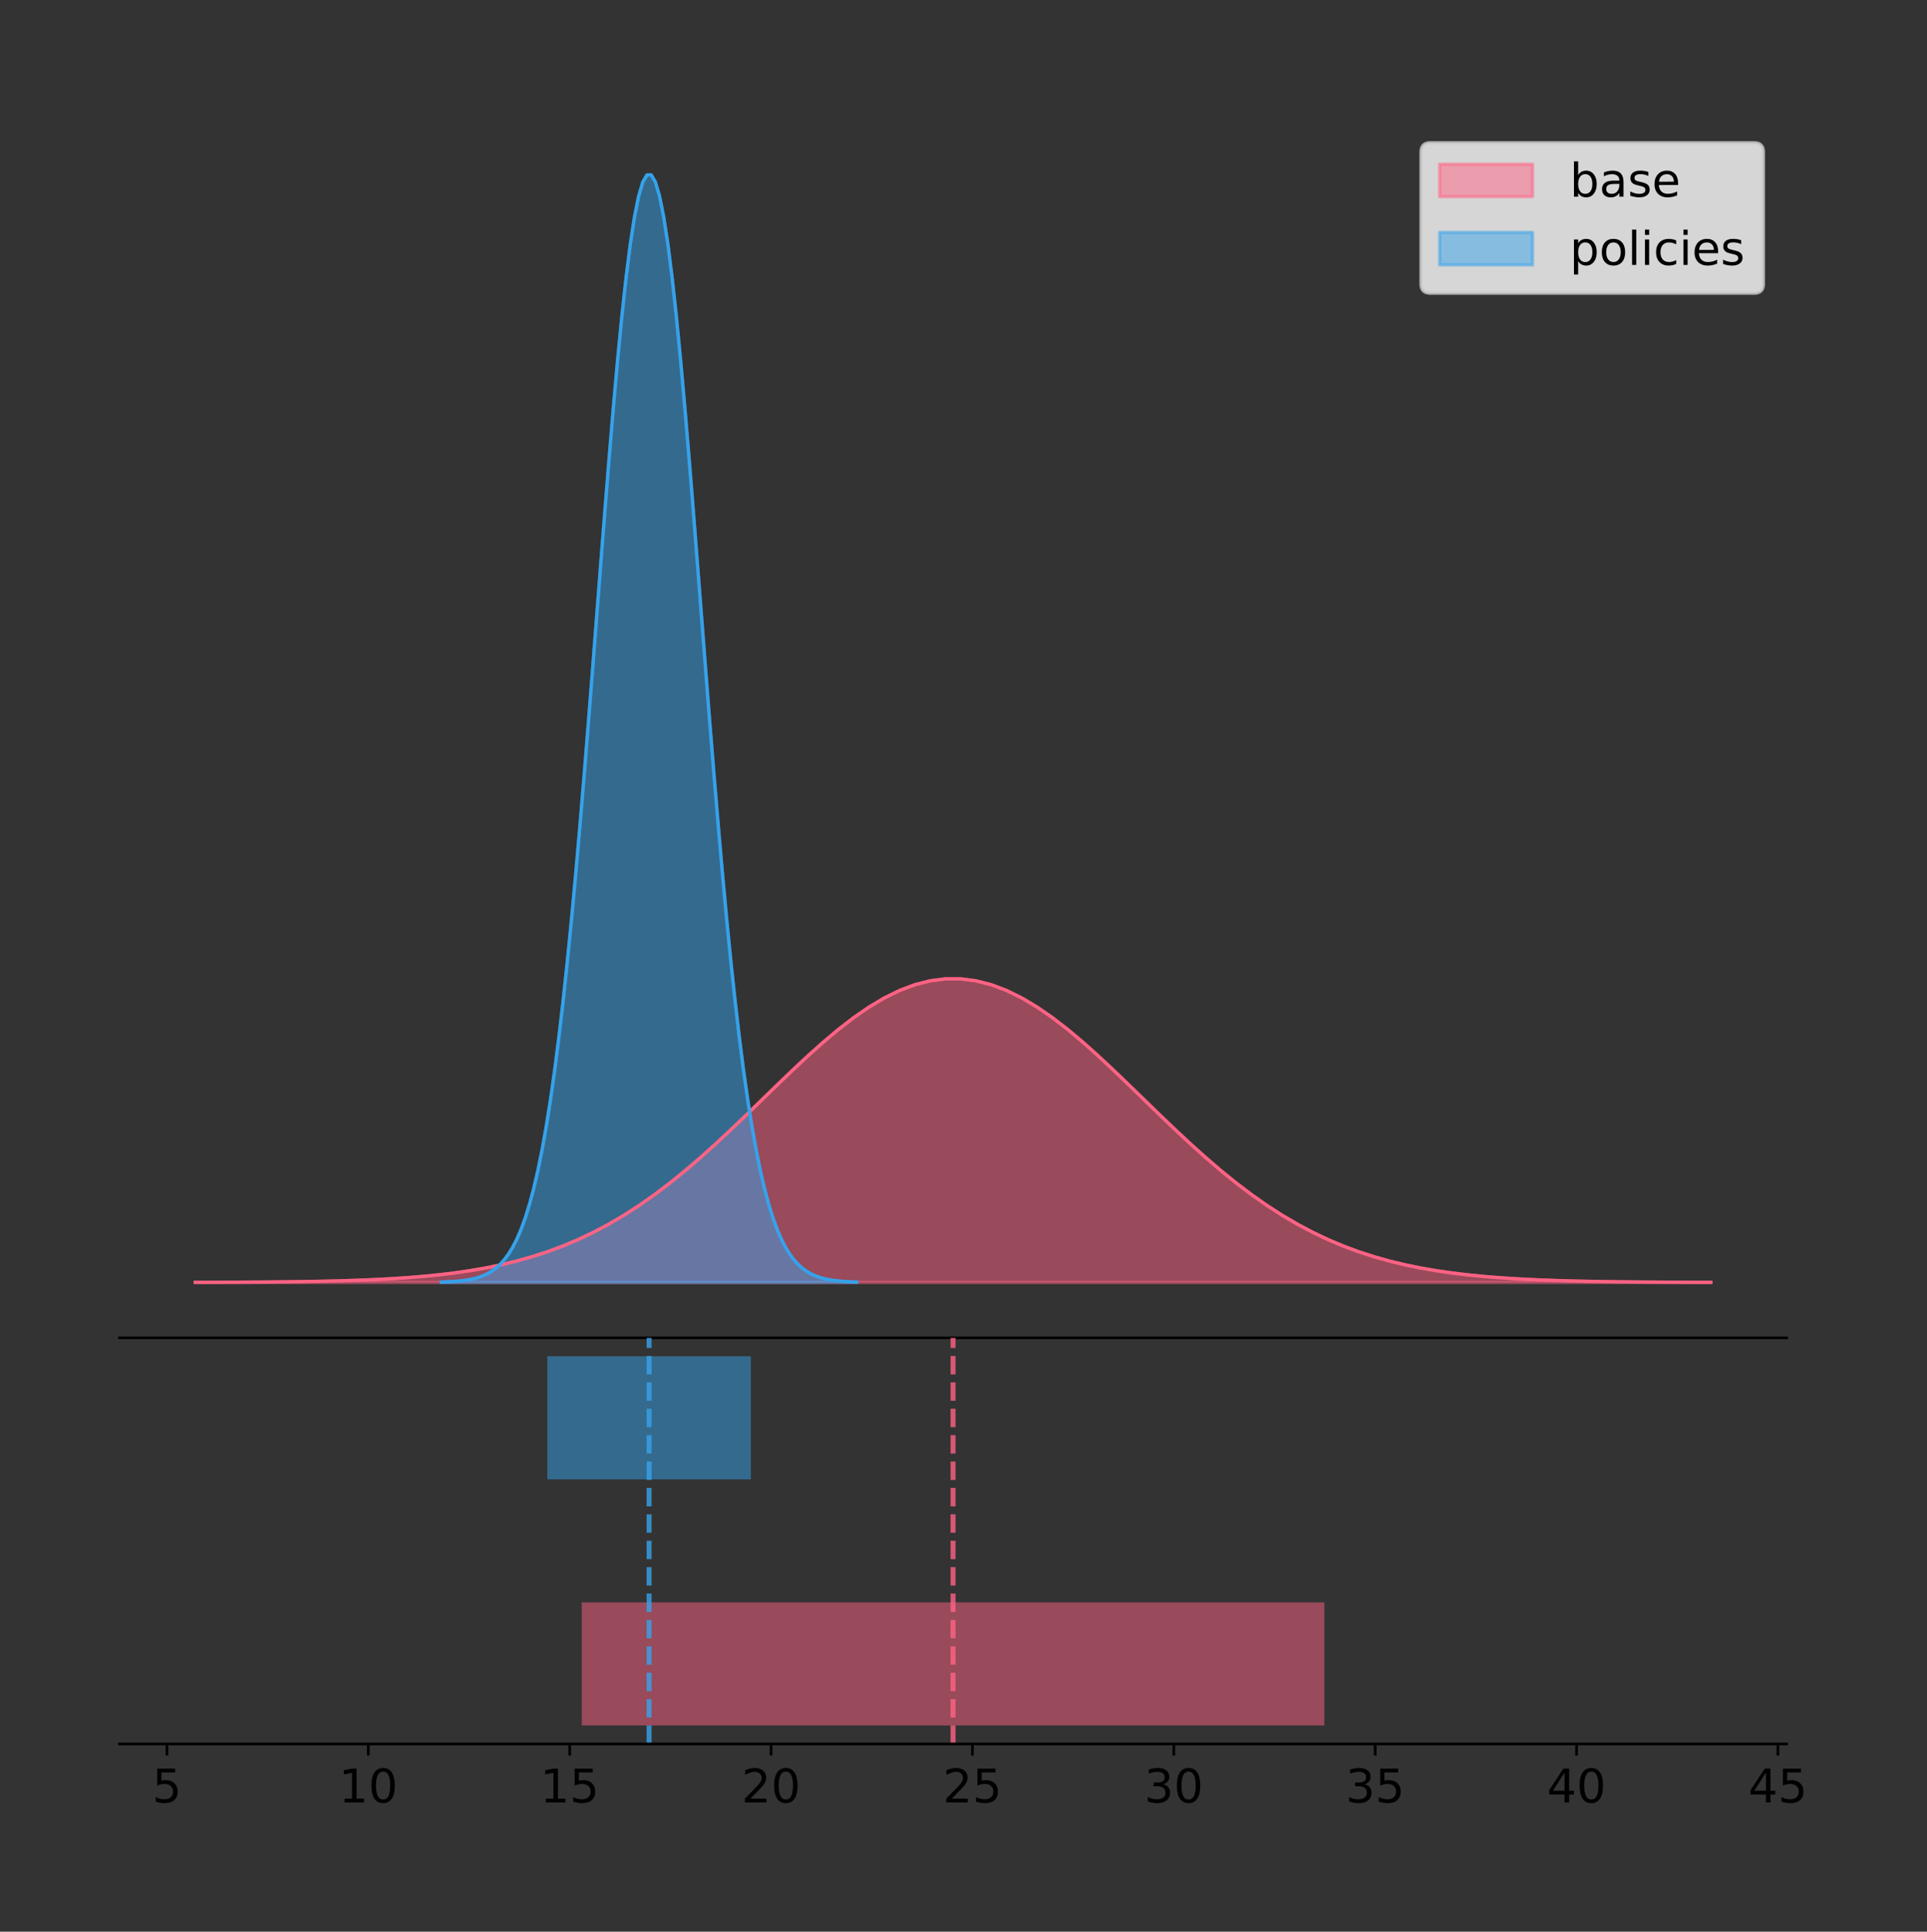 <?xml version="1.0" encoding="utf-8" standalone="no"?>
<!DOCTYPE svg PUBLIC "-//W3C//DTD SVG 1.1//EN"
  "http://www.w3.org/Graphics/SVG/1.1/DTD/svg11.dtd">
<!-- Created with matplotlib (https://matplotlib.org/) -->
<svg height="581.789pt" version="1.1" viewBox="0 0 580.491 581.789" width="580.491pt" xmlns="http://www.w3.org/2000/svg" xmlns:xlink="http://www.w3.org/1999/xlink">
 <rect x="0" y="0" width="580.491" height="581.789" fill="#333333" stroke="none"/>
 <defs>
  <style type="text/css">
*{stroke-linecap:butt;stroke-linejoin:round;}
  </style>
 </defs>
 <g id="figure_1">
  <g id="patch_1">
   <path d="M 0 581.789 
L 580.491 581.789 
L 580.491 0 
L 0 0 
z
" style="fill:none;"/>
  </g>
  <g id="axes_1">
   <g id="patch_2">
    <path d="M 36 402.93 
L 538.2 402.93 
L 538.2 36 
L 36 36 
z
" style="fill:none;"/>
   </g>
   <g id="PolyCollection_1">
    <defs>
     <path d="M 58.827 -195.538 
L 58.827 -195.569 
L 63.439 -195.58 
L 68.05 -195.596 
L 72.662 -195.617 
L 77.274 -195.644 
L 81.885 -195.68 
L 86.497 -195.728 
L 91.108 -195.789 
L 95.72 -195.869 
L 100.331 -195.97 
L 104.943 -196.099 
L 109.555 -196.262 
L 114.166 -196.466 
L 118.778 -196.719 
L 123.389 -197.032 
L 128.001 -197.416 
L 132.612 -197.883 
L 137.224 -198.447 
L 141.836 -199.123 
L 146.447 -199.928 
L 151.059 -200.877 
L 155.67 -201.991 
L 160.282 -203.285 
L 164.893 -204.779 
L 169.505 -206.489 
L 174.117 -208.431 
L 178.728 -210.618 
L 183.34 -213.062 
L 187.951 -215.769 
L 192.563 -218.743 
L 197.174 -221.98 
L 201.786 -225.473 
L 206.398 -229.207 
L 211.009 -233.159 
L 215.621 -237.303 
L 220.232 -241.601 
L 224.844 -246.01 
L 229.455 -250.482 
L 234.067 -254.96 
L 238.679 -259.386 
L 243.29 -263.694 
L 247.902 -267.82 
L 252.513 -271.696 
L 257.125 -275.258 
L 261.736 -278.443 
L 266.348 -281.195 
L 270.96 -283.462 
L 275.571 -285.201 
L 280.183 -286.38 
L 284.794 -286.975 
L 289.406 -286.975 
L 294.017 -286.38 
L 298.629 -285.201 
L 303.24 -283.462 
L 307.852 -281.195 
L 312.464 -278.443 
L 317.075 -275.258 
L 321.687 -271.696 
L 326.298 -267.82 
L 330.91 -263.694 
L 335.521 -259.386 
L 340.133 -254.96 
L 344.745 -250.482 
L 349.356 -246.01 
L 353.968 -241.601 
L 358.579 -237.303 
L 363.191 -233.159 
L 367.802 -229.207 
L 372.414 -225.473 
L 377.026 -221.98 
L 381.637 -218.743 
L 386.249 -215.769 
L 390.86 -213.062 
L 395.472 -210.618 
L 400.083 -208.431 
L 404.695 -206.489 
L 409.307 -204.779 
L 413.918 -203.285 
L 418.53 -201.991 
L 423.141 -200.877 
L 427.753 -199.928 
L 432.364 -199.123 
L 436.976 -198.447 
L 441.588 -197.883 
L 446.199 -197.416 
L 450.811 -197.032 
L 455.422 -196.719 
L 460.034 -196.466 
L 464.645 -196.262 
L 469.257 -196.099 
L 473.869 -195.97 
L 478.48 -195.869 
L 483.092 -195.789 
L 487.703 -195.728 
L 492.315 -195.68 
L 496.926 -195.644 
L 501.538 -195.617 
L 506.15 -195.596 
L 510.761 -195.58 
L 515.373 -195.569 
L 515.373 -195.538 
L 515.373 -195.538 
L 510.761 -195.538 
L 506.15 -195.538 
L 501.538 -195.538 
L 496.926 -195.538 
L 492.315 -195.538 
L 487.703 -195.538 
L 483.092 -195.538 
L 478.48 -195.538 
L 473.869 -195.538 
L 469.257 -195.538 
L 464.645 -195.538 
L 460.034 -195.538 
L 455.422 -195.538 
L 450.811 -195.538 
L 446.199 -195.538 
L 441.588 -195.538 
L 436.976 -195.538 
L 432.364 -195.538 
L 427.753 -195.538 
L 423.141 -195.538 
L 418.53 -195.538 
L 413.918 -195.538 
L 409.307 -195.538 
L 404.695 -195.538 
L 400.083 -195.538 
L 395.472 -195.538 
L 390.86 -195.538 
L 386.249 -195.538 
L 381.637 -195.538 
L 377.026 -195.538 
L 372.414 -195.538 
L 367.802 -195.538 
L 363.191 -195.538 
L 358.579 -195.538 
L 353.968 -195.538 
L 349.356 -195.538 
L 344.745 -195.538 
L 340.133 -195.538 
L 335.521 -195.538 
L 330.91 -195.538 
L 326.298 -195.538 
L 321.687 -195.538 
L 317.075 -195.538 
L 312.464 -195.538 
L 307.852 -195.538 
L 303.24 -195.538 
L 298.629 -195.538 
L 294.017 -195.538 
L 289.406 -195.538 
L 284.794 -195.538 
L 280.183 -195.538 
L 275.571 -195.538 
L 270.96 -195.538 
L 266.348 -195.538 
L 261.736 -195.538 
L 257.125 -195.538 
L 252.513 -195.538 
L 247.902 -195.538 
L 243.29 -195.538 
L 238.679 -195.538 
L 234.067 -195.538 
L 229.455 -195.538 
L 224.844 -195.538 
L 220.232 -195.538 
L 215.621 -195.538 
L 211.009 -195.538 
L 206.398 -195.538 
L 201.786 -195.538 
L 197.174 -195.538 
L 192.563 -195.538 
L 187.951 -195.538 
L 183.34 -195.538 
L 178.728 -195.538 
L 174.117 -195.538 
L 169.505 -195.538 
L 164.893 -195.538 
L 160.282 -195.538 
L 155.67 -195.538 
L 151.059 -195.538 
L 146.447 -195.538 
L 141.836 -195.538 
L 137.224 -195.538 
L 132.612 -195.538 
L 128.001 -195.538 
L 123.389 -195.538 
L 118.778 -195.538 
L 114.166 -195.538 
L 109.555 -195.538 
L 104.943 -195.538 
L 100.331 -195.538 
L 95.72 -195.538 
L 91.108 -195.538 
L 86.497 -195.538 
L 81.885 -195.538 
L 77.274 -195.538 
L 72.662 -195.538 
L 68.05 -195.538 
L 63.439 -195.538 
L 58.827 -195.538 
z
" id="m098bceed4b" style="stroke:#ff6384;stroke-opacity:0.5;"/>
    </defs>
    <g clip-path="url(#pc76c40f13c)">
     <use style="fill:#ff6384;fill-opacity:0.5;stroke:#ff6384;stroke-opacity:0.5;" x="0" xlink:href="#m098bceed4b" y="581.789"/>
    </g>
   </g>
   <g id="PolyCollection_2">
    <defs>
     <path d="M 132.962 -195.538 
L 132.962 -195.65 
L 134.226 -195.692 
L 135.491 -195.749 
L 136.755 -195.825 
L 138.019 -195.925 
L 139.283 -196.058 
L 140.547 -196.23 
L 141.811 -196.455 
L 143.075 -196.744 
L 144.339 -197.115 
L 145.603 -197.585 
L 146.867 -198.179 
L 148.132 -198.923 
L 149.396 -199.848 
L 150.66 -200.99 
L 151.924 -202.39 
L 153.188 -204.093 
L 154.452 -206.151 
L 155.716 -208.617 
L 156.98 -211.552 
L 158.244 -215.017 
L 159.508 -219.078 
L 160.772 -223.801 
L 162.037 -229.25 
L 163.301 -235.488 
L 164.565 -242.572 
L 165.829 -250.552 
L 167.093 -259.468 
L 168.357 -269.344 
L 169.621 -280.192 
L 170.885 -292.002 
L 172.149 -304.744 
L 173.413 -318.365 
L 174.677 -332.786 
L 175.942 -347.901 
L 177.206 -363.58 
L 178.47 -379.667 
L 179.734 -395.98 
L 180.998 -412.318 
L 182.262 -428.462 
L 183.526 -444.18 
L 184.79 -459.23 
L 186.054 -473.372 
L 187.318 -486.366 
L 188.583 -497.987 
L 189.847 -508.025 
L 191.111 -516.294 
L 192.375 -522.64 
L 193.639 -526.94 
L 194.903 -529.111 
L 196.167 -529.111 
L 197.431 -526.94 
L 198.695 -522.64 
L 199.959 -516.294 
L 201.223 -508.025 
L 202.488 -497.987 
L 203.752 -486.366 
L 205.016 -473.372 
L 206.28 -459.23 
L 207.544 -444.18 
L 208.808 -428.462 
L 210.072 -412.318 
L 211.336 -395.98 
L 212.6 -379.667 
L 213.864 -363.58 
L 215.128 -347.901 
L 216.393 -332.786 
L 217.657 -318.365 
L 218.921 -304.744 
L 220.185 -292.002 
L 221.449 -280.192 
L 222.713 -269.344 
L 223.977 -259.468 
L 225.241 -250.552 
L 226.505 -242.572 
L 227.769 -235.488 
L 229.033 -229.25 
L 230.298 -223.801 
L 231.562 -219.078 
L 232.826 -215.017 
L 234.09 -211.552 
L 235.354 -208.617 
L 236.618 -206.151 
L 237.882 -204.093 
L 239.146 -202.39 
L 240.41 -200.99 
L 241.674 -199.848 
L 242.939 -198.923 
L 244.203 -198.179 
L 245.467 -197.585 
L 246.731 -197.115 
L 247.995 -196.744 
L 249.259 -196.455 
L 250.523 -196.23 
L 251.787 -196.058 
L 253.051 -195.925 
L 254.315 -195.825 
L 255.579 -195.749 
L 256.844 -195.692 
L 258.108 -195.65 
L 258.108 -195.538 
L 258.108 -195.538 
L 256.844 -195.538 
L 255.579 -195.538 
L 254.315 -195.538 
L 253.051 -195.538 
L 251.787 -195.538 
L 250.523 -195.538 
L 249.259 -195.538 
L 247.995 -195.538 
L 246.731 -195.538 
L 245.467 -195.538 
L 244.203 -195.538 
L 242.939 -195.538 
L 241.674 -195.538 
L 240.41 -195.538 
L 239.146 -195.538 
L 237.882 -195.538 
L 236.618 -195.538 
L 235.354 -195.538 
L 234.09 -195.538 
L 232.826 -195.538 
L 231.562 -195.538 
L 230.298 -195.538 
L 229.033 -195.538 
L 227.769 -195.538 
L 226.505 -195.538 
L 225.241 -195.538 
L 223.977 -195.538 
L 222.713 -195.538 
L 221.449 -195.538 
L 220.185 -195.538 
L 218.921 -195.538 
L 217.657 -195.538 
L 216.393 -195.538 
L 215.128 -195.538 
L 213.864 -195.538 
L 212.6 -195.538 
L 211.336 -195.538 
L 210.072 -195.538 
L 208.808 -195.538 
L 207.544 -195.538 
L 206.28 -195.538 
L 205.016 -195.538 
L 203.752 -195.538 
L 202.488 -195.538 
L 201.223 -195.538 
L 199.959 -195.538 
L 198.695 -195.538 
L 197.431 -195.538 
L 196.167 -195.538 
L 194.903 -195.538 
L 193.639 -195.538 
L 192.375 -195.538 
L 191.111 -195.538 
L 189.847 -195.538 
L 188.583 -195.538 
L 187.318 -195.538 
L 186.054 -195.538 
L 184.79 -195.538 
L 183.526 -195.538 
L 182.262 -195.538 
L 180.998 -195.538 
L 179.734 -195.538 
L 178.47 -195.538 
L 177.206 -195.538 
L 175.942 -195.538 
L 174.677 -195.538 
L 173.413 -195.538 
L 172.149 -195.538 
L 170.885 -195.538 
L 169.621 -195.538 
L 168.357 -195.538 
L 167.093 -195.538 
L 165.829 -195.538 
L 164.565 -195.538 
L 163.301 -195.538 
L 162.037 -195.538 
L 160.772 -195.538 
L 159.508 -195.538 
L 158.244 -195.538 
L 156.98 -195.538 
L 155.716 -195.538 
L 154.452 -195.538 
L 153.188 -195.538 
L 151.924 -195.538 
L 150.66 -195.538 
L 149.396 -195.538 
L 148.132 -195.538 
L 146.867 -195.538 
L 145.603 -195.538 
L 144.339 -195.538 
L 143.075 -195.538 
L 141.811 -195.538 
L 140.547 -195.538 
L 139.283 -195.538 
L 138.019 -195.538 
L 136.755 -195.538 
L 135.491 -195.538 
L 134.226 -195.538 
L 132.962 -195.538 
z
" id="mbbeda4ee83" style="stroke:#36a2eb;stroke-opacity:0.5;"/>
    </defs>
    <g clip-path="url(#pc76c40f13c)">
     <use style="fill:#36a2eb;fill-opacity:0.5;stroke:#36a2eb;stroke-opacity:0.5;" x="0" xlink:href="#mbbeda4ee83" y="581.789"/>
    </g>
   </g>
   <g id="line2d_1">
    <path clip-path="url(#pc76c40f13c)" d="M 58.827 386.221 
L 63.439 386.209 
L 68.05 386.194 
L 72.662 386.173 
L 77.274 386.145 
L 81.885 386.109 
L 86.497 386.062 
L 91.108 386 
L 95.72 385.921 
L 100.331 385.819 
L 104.943 385.69 
L 109.555 385.527 
L 114.166 385.324 
L 118.778 385.07 
L 123.389 384.757 
L 128.001 384.373 
L 132.612 383.906 
L 137.224 383.342 
L 141.836 382.666 
L 146.447 381.862 
L 151.059 380.912 
L 155.67 379.799 
L 160.282 378.504 
L 164.893 377.01 
L 169.505 375.301 
L 174.117 373.359 
L 178.728 371.171 
L 183.34 368.727 
L 187.951 366.02 
L 192.563 363.047 
L 197.174 359.809 
L 201.786 356.316 
L 206.398 352.583 
L 211.009 348.63 
L 215.621 344.487 
L 220.232 340.189 
L 224.844 335.779 
L 229.455 331.308 
L 234.067 326.829 
L 238.679 322.404 
L 243.29 318.095 
L 247.902 313.97 
L 252.513 310.093 
L 257.125 306.531 
L 261.736 303.346 
L 266.348 300.595 
L 270.96 298.328 
L 275.571 296.588 
L 280.183 295.41 
L 284.794 294.815 
L 289.406 294.815 
L 294.017 295.41 
L 298.629 296.588 
L 303.24 298.328 
L 307.852 300.595 
L 312.464 303.346 
L 317.075 306.531 
L 321.687 310.093 
L 326.298 313.97 
L 330.91 318.095 
L 335.521 322.404 
L 340.133 326.829 
L 344.745 331.308 
L 349.356 335.779 
L 353.968 340.189 
L 358.579 344.487 
L 363.191 348.63 
L 367.802 352.583 
L 372.414 356.316 
L 377.026 359.809 
L 381.637 363.047 
L 386.249 366.02 
L 390.86 368.727 
L 395.472 371.171 
L 400.083 373.359 
L 404.695 375.301 
L 409.307 377.01 
L 413.918 378.504 
L 418.53 379.799 
L 423.141 380.912 
L 427.753 381.862 
L 432.364 382.666 
L 436.976 383.342 
L 441.588 383.906 
L 446.199 384.373 
L 450.811 384.757 
L 455.422 385.07 
L 460.034 385.324 
L 464.645 385.527 
L 469.257 385.69 
L 473.869 385.819 
L 478.48 385.921 
L 483.092 386 
L 487.703 386.062 
L 492.315 386.109 
L 496.926 386.145 
L 501.538 386.173 
L 506.15 386.194 
L 510.761 386.209 
L 515.373 386.221 
" style="fill:none;stroke:#ff6384;stroke-linecap:square;"/>
   </g>
   <g id="line2d_2">
    <path clip-path="url(#pc76c40f13c)" d="M 132.962 386.139 
L 134.226 386.097 
L 135.491 386.04 
L 136.755 385.965 
L 138.019 385.864 
L 139.283 385.732 
L 140.547 385.559 
L 141.811 385.334 
L 143.075 385.045 
L 144.339 384.675 
L 145.603 384.204 
L 146.867 383.61 
L 148.132 382.867 
L 149.396 381.941 
L 150.66 380.799 
L 151.924 379.399 
L 153.188 377.696 
L 154.452 375.639 
L 155.716 373.172 
L 156.98 370.238 
L 158.244 366.772 
L 159.508 362.711 
L 160.772 357.989 
L 162.037 352.539 
L 163.301 346.301 
L 164.565 339.217 
L 165.829 331.237 
L 167.093 322.322 
L 168.357 312.445 
L 169.621 301.597 
L 170.885 289.787 
L 172.149 277.045 
L 173.413 263.424 
L 174.677 249.004 
L 175.942 233.888 
L 177.206 218.209 
L 178.47 202.123 
L 179.734 185.809 
L 180.998 169.471 
L 182.262 153.327 
L 183.526 137.61 
L 184.79 122.559 
L 186.054 108.418 
L 187.318 95.423 
L 188.583 83.803 
L 189.847 73.765 
L 191.111 65.495 
L 192.375 59.15 
L 193.639 54.85 
L 194.903 52.679 
L 196.167 52.679 
L 197.431 54.85 
L 198.695 59.15 
L 199.959 65.495 
L 201.223 73.765 
L 202.488 83.803 
L 203.752 95.423 
L 205.016 108.418 
L 206.28 122.559 
L 207.544 137.61 
L 208.808 153.327 
L 210.072 169.471 
L 211.336 185.809 
L 212.6 202.123 
L 213.864 218.209 
L 215.128 233.888 
L 216.393 249.004 
L 217.657 263.424 
L 218.921 277.045 
L 220.185 289.787 
L 221.449 301.597 
L 222.713 312.445 
L 223.977 322.322 
L 225.241 331.237 
L 226.505 339.217 
L 227.769 346.301 
L 229.033 352.539 
L 230.298 357.989 
L 231.562 362.711 
L 232.826 366.772 
L 234.09 370.238 
L 235.354 373.172 
L 236.618 375.639 
L 237.882 377.696 
L 239.146 379.399 
L 240.41 380.799 
L 241.674 381.941 
L 242.939 382.867 
L 244.203 383.61 
L 245.467 384.204 
L 246.731 384.675 
L 247.995 385.045 
L 249.259 385.334 
L 250.523 385.559 
L 251.787 385.732 
L 253.051 385.864 
L 254.315 385.965 
L 255.579 386.04 
L 256.844 386.097 
L 258.108 386.139 
" style="fill:none;stroke:#36a2eb;stroke-linecap:square;"/>
   </g>
   <g id="patch_3">
    <path d="M 36 402.93 
L 538.2 402.93 
" style="fill:none;stroke:#000000;stroke-linecap:square;stroke-linejoin:miter;stroke-width:0.8;"/>
   </g>
   <g id="legend_1">
    <g id="patch_4">
     <path d="M 430.873 88.299 
L 528.4 88.299 
Q 531.2 88.299 531.2 85.499 
L 531.2 45.8 
Q 531.2 43 528.4 43 
L 430.873 43 
Q 428.072 43 428.072 45.8 
L 428.072 85.499 
Q 428.072 88.299 430.873 88.299 
z
" style="fill:#ffffff;opacity:0.8;stroke:#cccccc;stroke-linejoin:miter;"/>
    </g>
    <g id="patch_5">
     <path d="M 433.673 59.238 
L 461.673 59.238 
L 461.673 49.438 
L 433.673 49.438 
z
" style="fill:#ff6384;opacity:0.5;stroke:#ff6384;stroke-linejoin:miter;"/>
    </g>
    <g id="text_1">
     <!-- base -->
     <defs>
      <path d="M 48.688 27.297 
Q 48.688 37.203 44.609 42.844 
Q 40.531 48.484 33.406 48.484 
Q 26.266 48.484 22.188 42.844 
Q 18.109 37.203 18.109 27.297 
Q 18.109 17.391 22.188 11.75 
Q 26.266 6.109 33.406 6.109 
Q 40.531 6.109 44.609 11.75 
Q 48.688 17.391 48.688 27.297 
z
M 18.109 46.391 
Q 20.953 51.266 25.266 53.625 
Q 29.594 56 35.594 56 
Q 45.562 56 51.781 48.094 
Q 58.016 40.188 58.016 27.297 
Q 58.016 14.406 51.781 6.484 
Q 45.562 -1.422 35.594 -1.422 
Q 29.594 -1.422 25.266 0.953 
Q 20.953 3.328 18.109 8.203 
L 18.109 0 
L 9.078 0 
L 9.078 75.984 
L 18.109 75.984 
z
" id="DejaVuSans-98"/>
      <path d="M 34.281 27.484 
Q 23.391 27.484 19.188 25 
Q 14.984 22.516 14.984 16.5 
Q 14.984 11.719 18.141 8.906 
Q 21.297 6.109 26.703 6.109 
Q 34.188 6.109 38.703 11.406 
Q 43.219 16.703 43.219 25.484 
L 43.219 27.484 
z
M 52.203 31.203 
L 52.203 0 
L 43.219 0 
L 43.219 8.297 
Q 40.141 3.328 35.547 0.953 
Q 30.953 -1.422 24.312 -1.422 
Q 15.922 -1.422 10.953 3.297 
Q 6 8.016 6 15.922 
Q 6 25.141 12.172 29.828 
Q 18.359 34.516 30.609 34.516 
L 43.219 34.516 
L 43.219 35.406 
Q 43.219 41.609 39.141 45 
Q 35.062 48.391 27.688 48.391 
Q 23 48.391 18.547 47.266 
Q 14.109 46.141 10.016 43.891 
L 10.016 52.203 
Q 14.938 54.109 19.578 55.047 
Q 24.219 56 28.609 56 
Q 40.484 56 46.344 49.844 
Q 52.203 43.703 52.203 31.203 
z
" id="DejaVuSans-97"/>
      <path d="M 44.281 53.078 
L 44.281 44.578 
Q 40.484 46.531 36.375 47.5 
Q 32.281 48.484 27.875 48.484 
Q 21.188 48.484 17.844 46.438 
Q 14.5 44.391 14.5 40.281 
Q 14.5 37.156 16.891 35.375 
Q 19.281 33.594 26.516 31.984 
L 29.594 31.297 
Q 39.156 29.25 43.188 25.516 
Q 47.219 21.781 47.219 15.094 
Q 47.219 7.469 41.188 3.016 
Q 35.156 -1.422 24.609 -1.422 
Q 20.219 -1.422 15.453 -0.562 
Q 10.688 0.297 5.422 2 
L 5.422 11.281 
Q 10.406 8.688 15.234 7.391 
Q 20.062 6.109 24.812 6.109 
Q 31.156 6.109 34.562 8.281 
Q 37.984 10.453 37.984 14.406 
Q 37.984 18.062 35.516 20.016 
Q 33.062 21.969 24.703 23.781 
L 21.578 24.516 
Q 13.234 26.266 9.516 29.906 
Q 5.812 33.547 5.812 39.891 
Q 5.812 47.609 11.281 51.797 
Q 16.75 56 26.812 56 
Q 31.781 56 36.172 55.266 
Q 40.578 54.547 44.281 53.078 
z
" id="DejaVuSans-115"/>
      <path d="M 56.203 29.594 
L 56.203 25.203 
L 14.891 25.203 
Q 15.484 15.922 20.484 11.062 
Q 25.484 6.203 34.422 6.203 
Q 39.594 6.203 44.453 7.469 
Q 49.312 8.734 54.109 11.281 
L 54.109 2.781 
Q 49.266 0.734 44.188 -0.344 
Q 39.109 -1.422 33.891 -1.422 
Q 20.797 -1.422 13.156 6.188 
Q 5.516 13.812 5.516 26.812 
Q 5.516 40.234 12.766 48.109 
Q 20.016 56 32.328 56 
Q 43.359 56 49.781 48.891 
Q 56.203 41.797 56.203 29.594 
z
M 47.219 32.234 
Q 47.125 39.594 43.094 43.984 
Q 39.062 48.391 32.422 48.391 
Q 24.906 48.391 20.391 44.141 
Q 15.875 39.891 15.188 32.172 
z
" id="DejaVuSans-101"/>
     </defs>
     <g transform="translate(472.873 59.238)scale(0.14 -0.14)">
      <use xlink:href="#DejaVuSans-98"/>
      <use x="63.477" xlink:href="#DejaVuSans-97"/>
      <use x="124.756" xlink:href="#DejaVuSans-115"/>
      <use x="176.855" xlink:href="#DejaVuSans-101"/>
     </g>
    </g>
    <g id="patch_6">
     <path d="M 433.673 79.787 
L 461.673 79.787 
L 461.673 69.987 
L 433.673 69.987 
z
" style="fill:#36a2eb;opacity:0.5;stroke:#36a2eb;stroke-linejoin:miter;"/>
    </g>
    <g id="text_2">
     <!-- policies -->
     <defs>
      <path d="M 18.109 8.203 
L 18.109 -20.797 
L 9.078 -20.797 
L 9.078 54.688 
L 18.109 54.688 
L 18.109 46.391 
Q 20.953 51.266 25.266 53.625 
Q 29.594 56 35.594 56 
Q 45.562 56 51.781 48.094 
Q 58.016 40.188 58.016 27.297 
Q 58.016 14.406 51.781 6.484 
Q 45.562 -1.422 35.594 -1.422 
Q 29.594 -1.422 25.266 0.953 
Q 20.953 3.328 18.109 8.203 
z
M 48.688 27.297 
Q 48.688 37.203 44.609 42.844 
Q 40.531 48.484 33.406 48.484 
Q 26.266 48.484 22.188 42.844 
Q 18.109 37.203 18.109 27.297 
Q 18.109 17.391 22.188 11.75 
Q 26.266 6.109 33.406 6.109 
Q 40.531 6.109 44.609 11.75 
Q 48.688 17.391 48.688 27.297 
z
" id="DejaVuSans-112"/>
      <path d="M 30.609 48.391 
Q 23.391 48.391 19.188 42.75 
Q 14.984 37.109 14.984 27.297 
Q 14.984 17.484 19.156 11.844 
Q 23.344 6.203 30.609 6.203 
Q 37.797 6.203 41.984 11.859 
Q 46.188 17.531 46.188 27.297 
Q 46.188 37.016 41.984 42.703 
Q 37.797 48.391 30.609 48.391 
z
M 30.609 56 
Q 42.328 56 49.016 48.375 
Q 55.719 40.766 55.719 27.297 
Q 55.719 13.875 49.016 6.219 
Q 42.328 -1.422 30.609 -1.422 
Q 18.844 -1.422 12.172 6.219 
Q 5.516 13.875 5.516 27.297 
Q 5.516 40.766 12.172 48.375 
Q 18.844 56 30.609 56 
z
" id="DejaVuSans-111"/>
      <path d="M 9.422 75.984 
L 18.406 75.984 
L 18.406 0 
L 9.422 0 
z
" id="DejaVuSans-108"/>
      <path d="M 9.422 54.688 
L 18.406 54.688 
L 18.406 0 
L 9.422 0 
z
M 9.422 75.984 
L 18.406 75.984 
L 18.406 64.594 
L 9.422 64.594 
z
" id="DejaVuSans-105"/>
      <path d="M 48.781 52.594 
L 48.781 44.188 
Q 44.969 46.297 41.141 47.344 
Q 37.312 48.391 33.406 48.391 
Q 24.656 48.391 19.812 42.844 
Q 14.984 37.312 14.984 27.297 
Q 14.984 17.281 19.812 11.734 
Q 24.656 6.203 33.406 6.203 
Q 37.312 6.203 41.141 7.25 
Q 44.969 8.297 48.781 10.406 
L 48.781 2.094 
Q 45.016 0.344 40.984 -0.531 
Q 36.969 -1.422 32.422 -1.422 
Q 20.062 -1.422 12.781 6.344 
Q 5.516 14.109 5.516 27.297 
Q 5.516 40.672 12.859 48.328 
Q 20.219 56 33.016 56 
Q 37.156 56 41.109 55.141 
Q 45.062 54.297 48.781 52.594 
z
" id="DejaVuSans-99"/>
     </defs>
     <g transform="translate(472.873 79.787)scale(0.14 -0.14)">
      <use xlink:href="#DejaVuSans-112"/>
      <use x="63.477" xlink:href="#DejaVuSans-111"/>
      <use x="124.658" xlink:href="#DejaVuSans-108"/>
      <use x="152.441" xlink:href="#DejaVuSans-105"/>
      <use x="180.225" xlink:href="#DejaVuSans-99"/>
      <use x="235.205" xlink:href="#DejaVuSans-105"/>
      <use x="262.988" xlink:href="#DejaVuSans-101"/>
      <use x="324.512" xlink:href="#DejaVuSans-115"/>
     </g>
    </g>
   </g>
  </g>
  <g id="axes_2">
   <g id="patch_7">
    <path d="M 36 525.24 
L 538.2 525.24 
L 538.2 402.93 
L 36 402.93 
z
" style="fill:none;"/>
   </g>
   <g id="patch_8">
    <path clip-path="url(#pe92563f9f8)" d="M 175.246 519.68 
L 398.954 519.68 
L 398.954 482.617 
L 175.246 482.617 
z
" style="fill:#ff6384;opacity:0.5;"/>
   </g>
   <g id="patch_9">
    <path clip-path="url(#pe92563f9f8)" d="M 164.874 445.553 
L 226.196 445.553 
L 226.196 408.49 
L 164.874 408.49 
z
" style="fill:#36a2eb;opacity:0.5;"/>
   </g>
   <g id="matplotlib.axis_1">
    <g id="xtick_1">
     <g id="line2d_3">
      <defs>
       <path d="M 0 0 
L 0 3.5 
" id="m42ec0e2f0b" style="stroke:#000000;stroke-width:0.8;"/>
      </defs>
      <g>
       <use style="stroke:#000000;stroke-width:0.8;" x="50.291" xlink:href="#m42ec0e2f0b" y="525.24"/>
      </g>
     </g>
     <g id="text_3">
      <!-- 5 -->
      <defs>
       <path d="M 10.797 72.906 
L 49.516 72.906 
L 49.516 64.594 
L 19.828 64.594 
L 19.828 46.734 
Q 21.969 47.469 24.109 47.828 
Q 26.266 48.188 28.422 48.188 
Q 40.625 48.188 47.75 41.5 
Q 54.891 34.812 54.891 23.391 
Q 54.891 11.625 47.562 5.094 
Q 40.234 -1.422 26.906 -1.422 
Q 22.312 -1.422 17.547 -0.641 
Q 12.797 0.141 7.719 1.703 
L 7.719 11.625 
Q 12.109 9.234 16.797 8.062 
Q 21.484 6.891 26.703 6.891 
Q 35.156 6.891 40.078 11.328 
Q 45.016 15.766 45.016 23.391 
Q 45.016 31 40.078 35.438 
Q 35.156 39.891 26.703 39.891 
Q 22.75 39.891 18.812 39.016 
Q 14.891 38.141 10.797 36.281 
z
" id="DejaVuSans-53"/>
      </defs>
      <g transform="translate(45.837 542.878)scale(0.14 -0.14)">
       <use xlink:href="#DejaVuSans-53"/>
      </g>
     </g>
    </g>
    <g id="xtick_2">
     <g id="line2d_4">
      <g>
       <use style="stroke:#000000;stroke-width:0.8;" x="110.952" xlink:href="#m42ec0e2f0b" y="525.24"/>
      </g>
     </g>
     <g id="text_4">
      <!-- 10 -->
      <defs>
       <path d="M 12.406 8.297 
L 28.516 8.297 
L 28.516 63.922 
L 10.984 60.406 
L 10.984 69.391 
L 28.422 72.906 
L 38.281 72.906 
L 38.281 8.297 
L 54.391 8.297 
L 54.391 0 
L 12.406 0 
z
" id="DejaVuSans-49"/>
       <path d="M 31.781 66.406 
Q 24.172 66.406 20.328 58.906 
Q 16.5 51.422 16.5 36.375 
Q 16.5 21.391 20.328 13.891 
Q 24.172 6.391 31.781 6.391 
Q 39.453 6.391 43.281 13.891 
Q 47.125 21.391 47.125 36.375 
Q 47.125 51.422 43.281 58.906 
Q 39.453 66.406 31.781 66.406 
z
M 31.781 74.219 
Q 44.047 74.219 50.516 64.516 
Q 56.984 54.828 56.984 36.375 
Q 56.984 17.969 50.516 8.266 
Q 44.047 -1.422 31.781 -1.422 
Q 19.531 -1.422 13.062 8.266 
Q 6.594 17.969 6.594 36.375 
Q 6.594 54.828 13.062 64.516 
Q 19.531 74.219 31.781 74.219 
z
" id="DejaVuSans-48"/>
      </defs>
      <g transform="translate(102.045 542.878)scale(0.14 -0.14)">
       <use xlink:href="#DejaVuSans-49"/>
       <use x="63.623" xlink:href="#DejaVuSans-48"/>
      </g>
     </g>
    </g>
    <g id="xtick_3">
     <g id="line2d_5">
      <g>
       <use style="stroke:#000000;stroke-width:0.8;" x="171.614" xlink:href="#m42ec0e2f0b" y="525.24"/>
      </g>
     </g>
     <g id="text_5">
      <!-- 15 -->
      <g transform="translate(162.706 542.878)scale(0.14 -0.14)">
       <use xlink:href="#DejaVuSans-49"/>
       <use x="63.623" xlink:href="#DejaVuSans-53"/>
      </g>
     </g>
    </g>
    <g id="xtick_4">
     <g id="line2d_6">
      <g>
       <use style="stroke:#000000;stroke-width:0.8;" x="232.275" xlink:href="#m42ec0e2f0b" y="525.24"/>
      </g>
     </g>
     <g id="text_6">
      <!-- 20 -->
      <defs>
       <path d="M 19.188 8.297 
L 53.609 8.297 
L 53.609 0 
L 7.328 0 
L 7.328 8.297 
Q 12.938 14.109 22.625 23.891 
Q 32.328 33.688 34.812 36.531 
Q 39.547 41.844 41.422 45.531 
Q 43.312 49.219 43.312 52.781 
Q 43.312 58.594 39.234 62.25 
Q 35.156 65.922 28.609 65.922 
Q 23.969 65.922 18.812 64.312 
Q 13.672 62.703 7.812 59.422 
L 7.812 69.391 
Q 13.766 71.781 18.938 73 
Q 24.125 74.219 28.422 74.219 
Q 39.75 74.219 46.484 68.547 
Q 53.219 62.891 53.219 53.422 
Q 53.219 48.922 51.531 44.891 
Q 49.859 40.875 45.406 35.406 
Q 44.188 33.984 37.641 27.219 
Q 31.109 20.453 19.188 8.297 
z
" id="DejaVuSans-50"/>
      </defs>
      <g transform="translate(223.368 542.878)scale(0.14 -0.14)">
       <use xlink:href="#DejaVuSans-50"/>
       <use x="63.623" xlink:href="#DejaVuSans-48"/>
      </g>
     </g>
    </g>
    <g id="xtick_5">
     <g id="line2d_7">
      <g>
       <use style="stroke:#000000;stroke-width:0.8;" x="292.937" xlink:href="#m42ec0e2f0b" y="525.24"/>
      </g>
     </g>
     <g id="text_7">
      <!-- 25 -->
      <g transform="translate(284.029 542.878)scale(0.14 -0.14)">
       <use xlink:href="#DejaVuSans-50"/>
       <use x="63.623" xlink:href="#DejaVuSans-53"/>
      </g>
     </g>
    </g>
    <g id="xtick_6">
     <g id="line2d_8">
      <g>
       <use style="stroke:#000000;stroke-width:0.8;" x="353.598" xlink:href="#m42ec0e2f0b" y="525.24"/>
      </g>
     </g>
     <g id="text_8">
      <!-- 30 -->
      <defs>
       <path d="M 40.578 39.312 
Q 47.656 37.797 51.625 33 
Q 55.609 28.219 55.609 21.188 
Q 55.609 10.406 48.188 4.484 
Q 40.766 -1.422 27.094 -1.422 
Q 22.516 -1.422 17.656 -0.516 
Q 12.797 0.391 7.625 2.203 
L 7.625 11.719 
Q 11.719 9.328 16.594 8.109 
Q 21.484 6.891 26.812 6.891 
Q 36.078 6.891 40.938 10.547 
Q 45.797 14.203 45.797 21.188 
Q 45.797 27.641 41.281 31.266 
Q 36.766 34.906 28.719 34.906 
L 20.219 34.906 
L 20.219 43.016 
L 29.109 43.016 
Q 36.375 43.016 40.234 45.922 
Q 44.094 48.828 44.094 54.297 
Q 44.094 59.906 40.109 62.906 
Q 36.141 65.922 28.719 65.922 
Q 24.656 65.922 20.016 65.031 
Q 15.375 64.156 9.812 62.312 
L 9.812 71.094 
Q 15.438 72.656 20.344 73.438 
Q 25.25 74.219 29.594 74.219 
Q 40.828 74.219 47.359 69.109 
Q 53.906 64.016 53.906 55.328 
Q 53.906 49.266 50.438 45.094 
Q 46.969 40.922 40.578 39.312 
z
" id="DejaVuSans-51"/>
      </defs>
      <g transform="translate(344.691 542.878)scale(0.14 -0.14)">
       <use xlink:href="#DejaVuSans-51"/>
       <use x="63.623" xlink:href="#DejaVuSans-48"/>
      </g>
     </g>
    </g>
    <g id="xtick_7">
     <g id="line2d_9">
      <g>
       <use style="stroke:#000000;stroke-width:0.8;" x="414.26" xlink:href="#m42ec0e2f0b" y="525.24"/>
      </g>
     </g>
     <g id="text_9">
      <!-- 35 -->
      <g transform="translate(405.352 542.878)scale(0.14 -0.14)">
       <use xlink:href="#DejaVuSans-51"/>
       <use x="63.623" xlink:href="#DejaVuSans-53"/>
      </g>
     </g>
    </g>
    <g id="xtick_8">
     <g id="line2d_10">
      <g>
       <use style="stroke:#000000;stroke-width:0.8;" x="474.922" xlink:href="#m42ec0e2f0b" y="525.24"/>
      </g>
     </g>
     <g id="text_10">
      <!-- 40 -->
      <defs>
       <path d="M 37.797 64.312 
L 12.891 25.391 
L 37.797 25.391 
z
M 35.203 72.906 
L 47.609 72.906 
L 47.609 25.391 
L 58.016 25.391 
L 58.016 17.188 
L 47.609 17.188 
L 47.609 0 
L 37.797 0 
L 37.797 17.188 
L 4.891 17.188 
L 4.891 26.703 
z
" id="DejaVuSans-52"/>
      </defs>
      <g transform="translate(466.014 542.878)scale(0.14 -0.14)">
       <use xlink:href="#DejaVuSans-52"/>
       <use x="63.623" xlink:href="#DejaVuSans-48"/>
      </g>
     </g>
    </g>
    <g id="xtick_9">
     <g id="line2d_11">
      <g>
       <use style="stroke:#000000;stroke-width:0.8;" x="535.583" xlink:href="#m42ec0e2f0b" y="525.24"/>
      </g>
     </g>
     <g id="text_11">
      <!-- 45 -->
      <g transform="translate(526.676 542.878)scale(0.14 -0.14)">
       <use xlink:href="#DejaVuSans-52"/>
       <use x="63.623" xlink:href="#DejaVuSans-53"/>
      </g>
     </g>
    </g>
   </g>
   <g id="line2d_12">
    <path clip-path="url(#pe92563f9f8)" d="M 287.1 525.24 
L 287.1 402.93 
" style="fill:none;stroke:#ff6384;stroke-dasharray:5.55,2.4;stroke-dashoffset:0;stroke-opacity:0.8;stroke-width:1.5;"/>
   </g>
   <g id="line2d_13">
    <path clip-path="url(#pe92563f9f8)" d="M 195.535 525.24 
L 195.535 402.93 
" style="fill:none;stroke:#36a2eb;stroke-dasharray:5.55,2.4;stroke-dashoffset:0;stroke-opacity:0.8;stroke-width:1.5;"/>
   </g>
   <g id="patch_10">
    <path d="M 36 525.24 
L 538.2 525.24 
" style="fill:none;stroke:#000000;stroke-linecap:square;stroke-linejoin:miter;stroke-width:0.8;"/>
   </g>
  </g>
 </g>
 <defs>
  <clipPath id="pc76c40f13c">
   <rect height="366.93" width="502.2" x="36" y="36"/>
  </clipPath>
  <clipPath id="pe92563f9f8">
   <rect height="122.31" width="502.2" x="36" y="402.93"/>
  </clipPath>
 </defs>
</svg>
